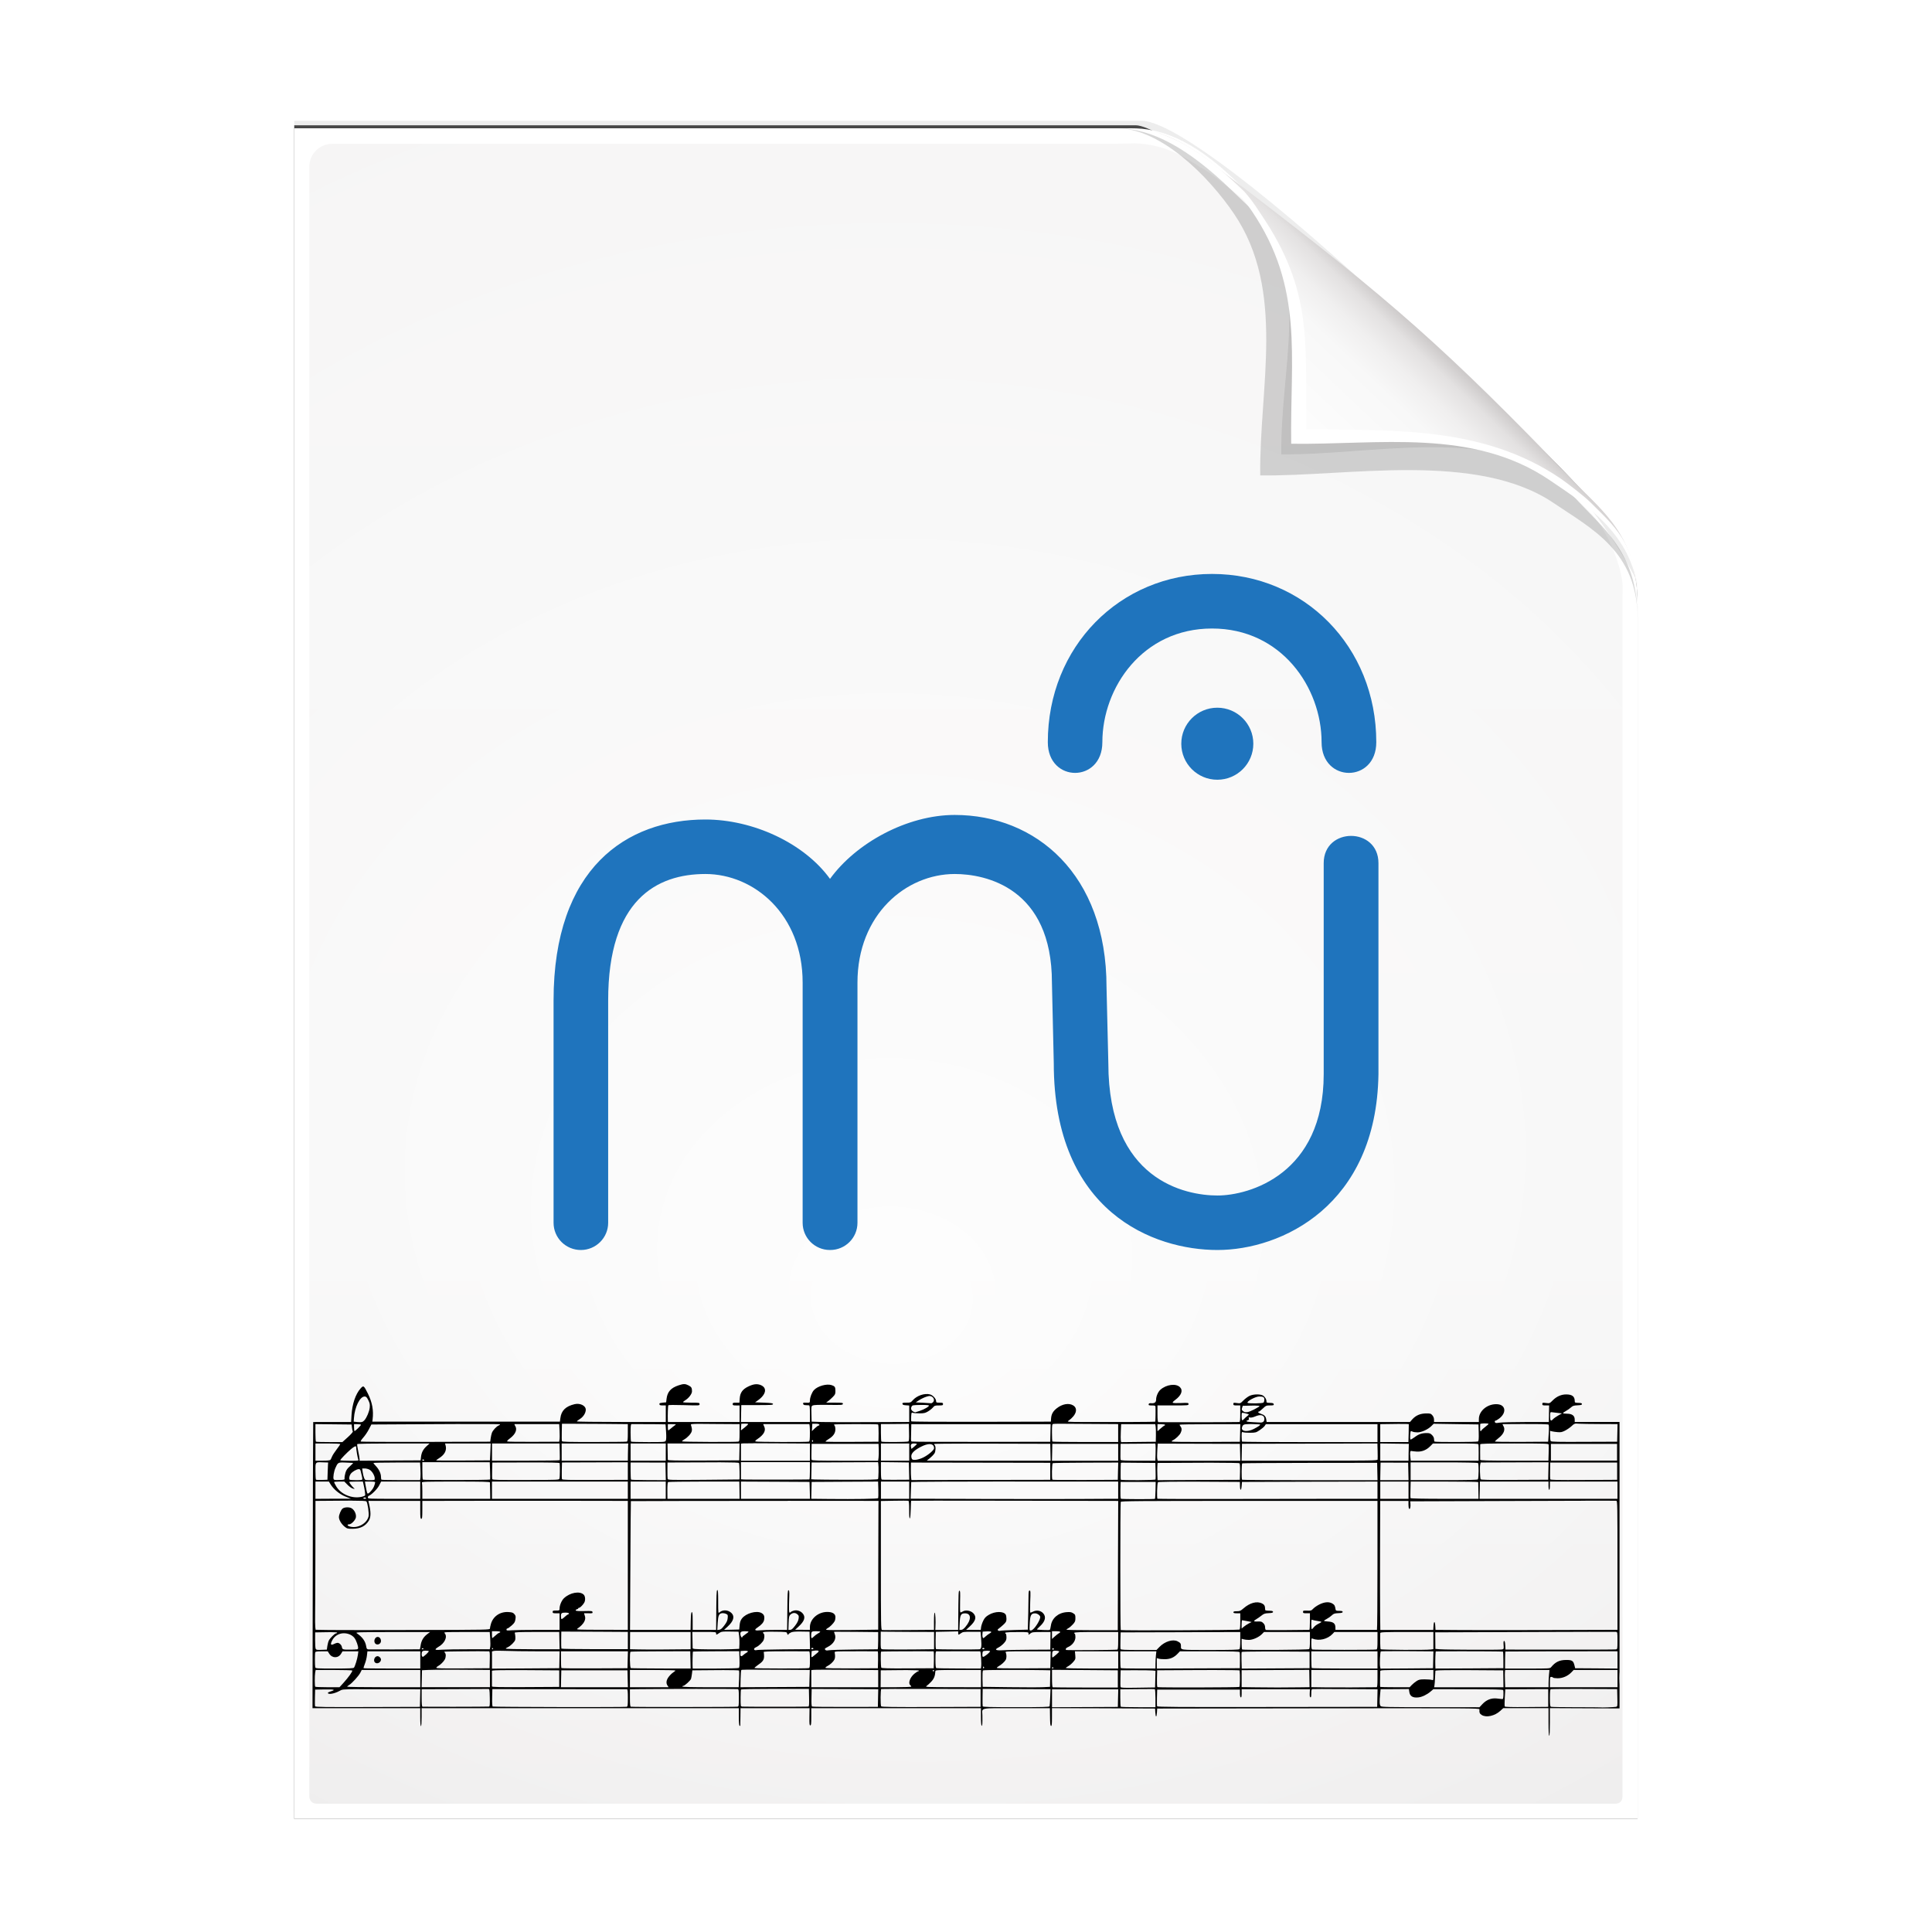 <svg height="256" width="256" xmlns="http://www.w3.org/2000/svg" xmlns:xlink="http://www.w3.org/1999/xlink">
  <defs>
    <filter id="filter3834" color-interpolation-filters="sRGB" height="1.064" width="1.081" x="-.04" y="-.032">
      <feGaussianBlur stdDeviation="1.501"/>
    </filter>
    <filter id="filter3826" color-interpolation-filters="sRGB" height="1.044" width="1.056" x="-.028" y="-.022">
      <feGaussianBlur stdDeviation="1.036"/>
    </filter>
    <linearGradient id="linearGradient4524-4" gradientTransform="matrix(2 0 0 -2 -7.012 257)" gradientUnits="userSpaceOnUse" x1="72" x2="72" y1="0" y2="116.401">
      <stop offset="0" stop-color="#eeecec"/>
      <stop offset=".4" stop-color="#f4f4f4"/>
      <stop offset="1" stop-color="#f6f5f5"/>
    </linearGradient>
    <filter id="filter1164" color-interpolation-filters="sRGB" height="1.096" width="1.09" x="-.045" y="-.048">
      <feGaussianBlur stdDeviation=".65"/>
    </filter>
    <radialGradient id="radialGradient5988-0" cx="64" cy="64.004" fx="63.793" fy="47.275" gradientTransform="matrix(3.368 .169 .138 -2.752 -103.406 294.326)" gradientUnits="userSpaceOnUse" r="47.5">
      <stop offset="0" stop-color="#fff"/>
      <stop offset="1" stop-color="#fff" stop-opacity="0"/>
    </radialGradient>
    <clipPath id="clipPath6093-7">
      <path d="m17 8-0 112h61.5c1.675 0 3.914-.565 7-3.6 8.87-8.725 16.24-13.852 23.499-21.176 2.441-2.463 3.001-4.471 3.001-6.724v-80.5z"/>
    </clipPath>
    <filter id="filter6171-8" color-interpolation-filters="sRGB" height="2.022" width="1.956" x="-.478" y="-.511">
      <feGaussianBlur stdDeviation="10.141"/>
    </filter>
    <linearGradient id="linearGradient3895-3" gradientTransform="matrix(2.024 0 0 -2.024 -.803 246.974)" gradientUnits="userSpaceOnUse" x1="86.738" x2="93.19" y1="93.621" y2="100.459">
      <stop offset="0" stop-color="#fcfcfc"/>
      <stop offset=".523" stop-color="#f8f8f8"/>
      <stop offset=".723" stop-color="#f0efef"/>
      <stop offset=".89" stop-color="#e3e1e1"/>
      <stop offset="1" stop-color="#cecbcb"/>
    </linearGradient>
  </defs>
  <path d="m-128.811-19.056v112h56.188c5.115-.238 32.613-27.078 32.775-30.612.081-25.127.037-56.259.037-81.388z" filter="url(#filter3834)" opacity=".262" transform="matrix(2 0 0 -2 296.61 201.888)"/>
  <path d="m-128.811-19.556v112.2h55.746c3.099 0 24.71-18.512 30.004-24.7 1.603-1.873 3.25-3.038 3.25-7.2v-80.3z" fill-opacity=".701" filter="url(#filter3826)" transform="matrix(2 0 0 -2 296.61 201.888)"/>
  <path d="m38.988 241v-224h111c3.351 0 7.829 1.129 14 7.2 17.74 17.45 32.481 27.704 46.998 42.352 4.881 4.925 6.002 8.942 6.002 13.448v161z" fill="#fff" stroke-width="2"/>
  <path d="m41.988 239c-.68 0-1-.469-1-1v-215.937c0-1.643 1.359-3 3-3h103.375c.106 0 1.621-.047 3-.063 3.555.08 6.264 1.507 8.712 3.187 2.104.582 33.3 27.239 51.542 45.618 2.725 2.745 4.371 7.896 4.371 9.791l0 160.404c0 .645-.326 1-1 1z" fill="url(#linearGradient4524-4)" stroke-width="2"/>
  <path d="m41.988 239c-.68 0-1-.469-1-1v-215.937c0-1.643 1.359-2.999 3-3l105-.063c.106-0 6.548.016 7.927-0 13.082 9.007 37.275 31.907 55.165 49.91 2.954 3.313.915.74 2.908 3.215l0 165.875c0 .645-.326 1-1 1z" fill="url(#radialGradient5988-0)" opacity=".847" stroke-width="2"/>
  <path d="m-39.811 59.947c0 4.465-3.067 5.979-5.55 7.662-5.109 3.465-13.669 1.757-19.45 1.838-.081 5.781 1.723 12.232-1.742 17.34-1.684 2.482-4.848 5.66-7.758 5.66 2.318 0 4.743-1.335 7.584-4.085 9.142-8.849 14.367-11.135 22.673-20.298 1.919-2.117 4.243-3.642 4.243-8.118z" filter="url(#filter1164)" opacity=".4" transform="matrix(2 0 0 -2 296.61 201.888)"/>
  <path clip-path="url(#clipPath6093-7)" d="m114.4 82.503c0 4.465-4.997 12.61-7.48 14.294-5.109 3.465-12.739 1.525-18.52 1.606-.081 5.781 1.966 11.305-1.499 16.413-1.684 2.482-9.791 8.687-12.701 8.687-2.091 1.534 3.488 8.211 6.735 5.32 9.502-8.461 35.132-30.023 43.351-39.263 2.04-2.294-4.905-9.845-9.886-7.057z" filter="url(#filter6171-8)" opacity=".277" transform="matrix(2 0 0 -2 -7.012 257)"/>
  <path d="m216.988 79.994c0-8.931-5.595-12.82-10.559-16.187-10.217-6.93-21.878-6.651-33.441-6.813-.162-11.562.332-19.009-6.598-29.226-3.367-4.964-10.581-10.774-16.402-10.774 4.636 0 8.888 3.363 15.168 8.17 19.079 14.601 26.409 20.969 43.346 38.595 3.959 4.12 8.486 7.284 8.486 16.235z" fill="url(#linearGradient3895-3)"/>
  <path d="m217.026 78.575c-.633-7.798-7.046-11.806-11.7-14.963-10.217-6.93-22.675-4.65-34.237-4.812-.162-11.562 1.705-20.633-5.225-30.85-2.946-4.344-8.199-9.32-13.525-10.5 3.961.725 7.77 3.323 12.537 7.938.678.777 1.149 1.358 2.212 3 6.93 10.217 5.847 16.931 6.009 28.494 11.562.162 23.436-.424 33.653 6.506.931.631 3.188 2.376 4.013 3.2 3.073 3.073 5.803 5.227 6.263 11.988zm-64.688-61.125c-.315-.07-.627-.083-.938-.125.314.034.621.067.938.125z" fill="#fff"/>
  <g transform="matrix(1.194 0 0 1.194 119.348 43.753)">
    <path d="m-7.845 60.89c-2.876-3.978-8.546-6.589-13.83-6.589-8.731 0-16.849 5.363-16.849 20.081v24.675c0 1.672 1.356 3.019 3.029 3.019 1.673 0 3.03-1.356 3.03-3.019v-24.675c-.003-11.185 5.395-14.033 10.791-14.033 5.395 0 10.791 4.485 10.791 12.055v26.653c0 1.672 1.356 3.019 3.029 3.019h.013.013c1.672 0 3.029-1.346 3.029-3.019v-26.653c0-7.57 5.395-12.055 10.791-12.055 3.426 0 10.79 1.521 10.79 12.055l.205 8.952c0 16.541 11.102 20.72 18.167 20.72 7.065 0 17.648-4.88 17.864-19.515v-23.418c0-4.029-6.076-4.029-6.076 0v23.418c0 11.102-8.256 13.467-11.788 13.467-3.533 0-12.112-1.664-12.112-14.672l-.202-8.462c0-12.546-7.872-19.098-16.849-19.098-5.284 0-10.96 3.116-13.837 7.094z" fill="#1f74bd" stroke-width=".397"/>
    <path d="m22.379 45.722c0-6.056 4.46-12.616 12.172-12.616 7.712 0 12.157 6.56 12.157 12.616 0 4.542 6.07 4.542 6.07 0 0-10.598-7.992-18.672-18.227-18.672-10.235 0-18.225 8.074-18.225 18.672.001 4.542 6.053 4.542 6.053 0z" fill="#1f74bd" stroke-width=".397"/>
    <path d="m39.132 45.891c0-2.208-1.789-3.997-3.997-3.997-2.208 0-3.997 1.789-3.997 3.997 0 2.208 1.789 3.997 3.997 3.997 2.208 0 3.997-1.788 3.997-3.997z" fill="#1f74bd" stroke-width=".397"/>
    <path d="m-65.198 121.168-.032 6.478-.046 25.278h5.978 5.978v.994c0 .612.031.994.078.994.047 0.0.075-.382.075-.994v-.994h17.602 17.602v.952c0.0.552.034.971.078.998.042.026.079.022.082-.015.002-.034.014-.482.017-.998l.012-.938h3.829 3.829l-.014.955c-.012.793.006.955.096.955.091 0 .11-.17.11-.955v-.955h9.416 9.412v.952c0.0.552.034.971.078.998.078.049.097-.244.082-1.179-.015-.859-.444-.771 3.79-.771h3.704l.008.632c.015 1.148.027 1.306.124 1.339.073.025.096-.206.096-.973v-1.002l5.722.015 5.722.028.025.433c.012.242.051.444.089.444.038-0.0.08-.202.092-.444l.025-.433 17.886-.025c17.005-.015 17.89-.015 17.879.114-.03.354.024.488.259.632.506.309 1.448.097 2.053-.462l.33-.302h2.511 2.511v1.531c0 .969.029 1.531.078 1.531.048-0.0.075-.561.075-1.531v-1.534l5.494.025 2.234.006v-2.65l-.012-.238c-.014-.263-.015-.692 0-.955l.012-.181v-27.763h-.881-4.092v-.27c0-.428-.288-.646-.852-.646-.246 0-.447-.03-.447-.064 0-.034.145-.144.323-.241.179-.098.431-.273.558-.391.195-.182.302-.218.725-.238.381-.017.497-.05.497-.139-.001-.079-.083-.118-.266-.124-.525-.017-.536-.022-.536-.217 0-.506-.292-.728-.952-.728-.542 0-1.054.223-1.485.654-.344.344-.344.349-.749.298-.379-.048-.412-.041-.412.11-0.0.143.047.16.38.16h.376l-.015.916-.015.92-2.564.004c-1.41.002-2.712.035-2.898.071-.187.036-.385.046-.44.025-.128-.049-.134-.249-.006-.252.053-.001.233-.107.401-.234.818-.619.729-1.495-.16-1.581-1.073-.103-2.099.699-2.099 1.641v.33h-2.486-2.49v-.263c-0-.168-.063-.342-.181-.479-.17-.198-.228-.216-.71-.21-.637.008-1.125.216-1.517.65l-.266.302h-7.949-7.952l-.046-.295c-.054-.34-.206-.493-.607-.622-.259-.083-.396-.234-.213-.234.04 0.0.24-.155.44-.345.344-.325.387-.345.799-.345.372 0.0.433-.017.416-.131-.015-.099-.099-.138-.32-.146-.477-.017-.49-.019-.49-.188-0-.257-.242-.593-.487-.678-.379-.132-1.011-.096-1.389.082-.19.089-.496.319-.682.508-.335.34-.345.34-.728.288-.359-.05-.387-.042-.387.106-0.0.141.043.16.38.16h.384v.92c0.0.682-.025.917-.096.92-.72.025-8.923.037-8.993.013-.07-.024-.096-.285-.096-.945v-.909h1.723c1.662 0 1.723-.002 1.723-.149 0-.143-.045-.15-.824-.117-.453.019-.862.008-.913-.025-.062-.039.026-.145.266-.323.682-.506.882-1.05.522-1.41-.445-.446-1.526-.302-2.181.291-.248.225-.463.718-.465 1.062-.002.331-.164.457-.551.426-.186-.015-.256.012-.277.114-.024.113.033.135.362.135.316 0 .388.022.394.131.022.398.002 1.642-.025 1.669-.031.031-4.441.051-8.02.036-1.718-.008-1.789-.015-1.612-.139.866-.61 1.094-1.354.519-1.705-.475-.289-1.206-.162-1.815.32-.427.337-.602.653-.636 1.158l-.021.327-7.721.017c-4.539.012-7.739-.01-7.764-.05-.024-.038-.033-.278-.017-.536.025-.445.035-.469.192-.412.091.033.423.06.739.06.487 0.0.629-.033.931-.21.195-.115.444-.313.551-.44.177-.21.234-.228.657-.227.413 0 .465-.019.465-.156-0-.133-.052-.153-.384-.153-.341 0-.384-.017-.384-.163 0-.274-.351-.664-.682-.753-.594-.16-1.452.132-1.904.646-.225.257-.267.27-.707.27-.404 0-.466.019-.444.135.019.101.117.139.391.156l.362.025v.913.913l-4.344.017c-2.389.012-4.827.006-5.416-.013l-1.069-.039-.021-.856c-.022-.806-.015-.86.139-.941.11-.059.668-.08 1.744-.064 1.456.022 1.581.012 1.605-.11.024-.122-.06-.135-.916-.139l-.945-.004.231-.167c.126-.092.357-.302.515-.462.25-.253.289-.335.288-.65-.001-.448-.059-.536-.412-.657-.545-.187-1.558.096-1.975.551-.228.249-.444.808-.444 1.147 0.0.261-.012.267-.483.245-.248-.012-.293.012-.27.128.019.102.101.144.295.149.146.006.31.013.362.017.071.01.096.253.096.931v.92h-3.829-3.829l.021-.938.021-.938h1.758c1.514 0 1.762-.015 1.762-.114 0-.094-.178-.125-.994-.156l-.994-.036.266-.188c.967-.668 1.115-1.438.334-1.737-.408-.156-.802-.103-1.382.181-.606.297-.874.668-.923 1.286l-.036.494h-.376c-.321 0-.373.019-.373.153 0.0.133.052.156.384.156h.384v.916.92h-3.981-3.978l-.008-.174c-.02-.601.015-1.613.053-1.676.03-.048.663-.054 1.758-.021 1.712.052 1.715.052 1.715-.11 0-.156-.036-.163-.92-.163-.505-0-.916-.024-.916-.057-0-.033.1-.121.22-.192.405-.239.774-.722.774-1.009 0-.386-.062-.495-.387-.661-.365-.186-.545-.187-1.09-.008-.864.285-1.25.715-1.346 1.502l-.046.387-.384.036c-.21.022-.373.064-.362.096.012.032.017.093.017.135 0 .042.155.079.345.078h.345v.916.92h-4.937c-2.715 0-4.933-.029-4.933-.06 0-.032.157-.156.348-.277.377-.238.643-.667.643-1.026 0-.445-.626-.757-1.236-.614-.99.232-1.482.713-1.584 1.552l-.05.387h-10.407-10.41l.028-.231c.125-1.018-.035-1.912-.529-2.898-.45-.899-.482-.917-.813-.543-.546.615-.922 1.719-.994 2.927l-.046.785h-1.982-1.978l.028.004zm68.385-2.891c.087-.006.152.017.249.064.262.125.335.442.146.632-.069.068-.163.118-.213.11-.049-.008-.453-.033-.895-.057l-.803-.039.38-.249c.21-.137.56-.304.774-.373.169-.054.276-.086.362-.089zm-62.677.057c.164 0.0.236.071.401.398.169.334.196.468.163.828-.038.42-.327 1.113-.582 1.403-.189.215-.32.249-.778.206l-.419-.043.025-.38c.082-1.237.663-2.412 1.19-2.412zm99.274 0c.451.001.572.074.572.337 0.0.134-.038.283-.089.334-.107.107-1.711.13-1.776.025-.102-.165.885-.697 1.293-.696zm-37.598.938c.492-.01.917.017.941.057.063.101-.487.426-1.026.607-.255.086-.475.155-.487.153-.374-.084-.55-.345-.416-.614.09-.18.123-.187.987-.202zm37.087.067h.004c.337.002.547.024.547.057-0.0.041-.28.216-.622.387-.685.343-.959.38-1.218.17-.147-.119-.16-.175-.096-.366l.075-.22.931-.021c.14-.002.267-.008.38-.008zm32.939.732c.017.001.038.002.06.008.105.012.397.049.65.078l.462.053-.423.238c-.232.132-.485.312-.565.401-.259.289-.337.189-.323-.412.006-.316.015-.372.139-.366zm-34.278.067c.09.001.284.05.653.156.071.019.035.086-.114.199-.121.093-.29.247-.376.345-.086.097-.18.154-.21.124-.063-.063-.075-.748-.014-.81.01-.01.03-.013.06-.013zm1.971.266h.004.004c.126.002.228.036.313.1.185.141.174.555-.017.657-.081.044-.193.073-.249.064-.055-.01-.438-.029-.849-.043-.71-.024-.928-.105-.586-.213.113-.036.141-.09.107-.199-.04-.127-.019-.142.135-.103.107.027.331-.017.547-.11.236-.102.432-.155.593-.153zm24.866.913c.23-.002.462.015.462.06-0.0.033-.173.191-.384.348-.21.157-.384.317-.384.359-.001.075-.145.111-.156.039-.006-.022-.008-.176-.008-.345 0-.168.002-.341.008-.384.006-.045.232-.074.462-.078zm10.208.021c.074-.001.167.01.288.017.27.017 1.344.032 2.387.036l1.897.008-.021.977-.021.977-3.644.013c-2.857.017-3.664-.002-3.726-.078-.043-.053-.075-.33-.075-.618v-.526l.202.053c.11.03.392.072.629.092.358.03.498.002.831-.167.22-.111.546-.336.725-.501.239-.22.307-.281.529-.284zm-92.309.008c.199-.008.379.012.398.043.019.031-.152.203-.384.384l-.423.33.025-.373.021-.369zm-20.263.013h.959c.526 0 2.171.006 3.655.017l2.696.025v.945c0 .774-.019.958-.114.994-.064.024-1.7.041-3.637.043-2.844.002-3.531-.012-3.562-.092-.022-.056-.031-.513-.017-1.016zm27.782 0h.38c.233-0.0.385.037.405.096.017.052-.012.096-.071.096-.058 0-.254.14-.433.313l-.323.313.021-.408zm27.348 0c.103-.001.209-.001.32 0 .442.006 2.036.013 3.541.021l2.735.017v.994.994h-3.619c-1.992 0-3.648-.022-3.676-.05-.028-.028-.05-.473-.05-.987 0-.827.012-.938.131-.966.055-.012.309-.024.618-.025zm41.612 0 2.486.039 2.486.036.025.913c.017.678-.006.93-.078.977-.117.074-4.757.087-4.83.013-.028-.028-.053-.155-.053-.277 0-.144-.075-.303-.22-.448-.186-.186-.287-.22-.593-.22-.538.001-.885.116-1.335.455-.22.165-.43.283-.469.259-.067-.041-.026-.851.046-.923.017-.019.107.006.192.05.085.046.329.082.543.082.46 0 1.162-.322 1.552-.71zm-81.313.012c.38.001.887.008 1.559.013l2.721.017v.948c0 .839-.017.957-.135.991-.223.064-6.208.04-6.247-.025-.019-.033.093-.132.256-.224.356-.2.751-.632.817-.895.047-.182.026-.343-.082-.685-.036-.113-.03-.143 1.112-.142zm23.068 0 .021.945c.017.705-.001.959-.075 1.005-.117.074-2.921.092-2.994.017-.028-.028-.053-.479-.053-.998v-.945h.405c.221-.001.917-.008 1.549-.013zm54.501.004v.004c.567-.002.974.004.98.021.008.022.001.479-.014 1.016l-.028.973h-1.563-1.563v-.991-.994l1.577-.021c.217-.006.422-.004.611-.008zm-104.292.012v.004c2.554-.006 4.375.006 4.404.028.038.03-.017.085-.117.124-.246.096-.652.528-.764.813-.049.126-.111.404-.139.614l-.05.38-7.167.021c-4.052.012-7.187-.006-7.21-.043-.022-.037.109-.238.295-.444.186-.206.462-.615.614-.909l.277-.536 7.096-.039c.975-.006 1.908-.012 2.76-.013zm118.236 0v.004c1.534-.008 2.5.017 2.547.064.048.048.057.409.017.987l-.06.909-2.973.021c-1.746.012-2.96-.01-2.944-.05.015-.038.209-.214.433-.391.578-.455.761-.946.501-1.343-.068-.104-.093-.188-.057-.188.036 0 1.176-.008 2.536-.013zm-30.669.008c.09-.001.195-.001.309 0 .476.006.878.029.899.05.056.055-.204.236-.71.494-.725.369-1.435.27-1.3-.181.088-.297.172-.358.803-.362zm-103.632.004 2.007.021 2.01.021.039.345c.022.189.067.38.096.426.03.048-.205.319-.551.632l-.607.547h-1.446c-.796 0-1.467-.017-1.495-.046-.028-.028-.053-.482-.053-1.002zm22.113 0c.045-.001 1.175 0 2.511 0h2.429l.043.746c.022.412.017.854-.008.98l-.039.227-2.834.013c-1.559.008-2.874-.01-2.923-.039-.056-.035.05-.162.295-.345.633-.472.847-1.007.565-1.41-.067-.096-.085-.173-.039-.174zm12.957 0c.099-.006.385-.002.757 0 1.115.002 3.013.013 3.023.025.01.01.036.385.064.835.034.544.024.872-.032.977-.082.152-.144.156-1.943.156-1.023 0-1.883-.022-1.911-.05-.028-.028-.053-.475-.053-.994-0-.703.025-.946.096-.948zm14.637 0c.022-.001 1.161 0 2.529 0 1.368 0 2.519-.001 2.561 0 .047.001.078.368.078.948 0.0.756-.022.961-.11.994-.171.066-5.816.048-5.924-.017-.066-.041-.006-.121.195-.256.747-.499.995-.968.753-1.435-.066-.128-.104-.233-.082-.234zm10.279 0h.004c1.203-.002 2.413.01 2.454.036.036.022.062.463.057.98l-.014.938-2.916.017c-1.603.01-2.936-.002-2.962-.028-.026-.026.13-.157.348-.288.501-.3.746-.651.746-1.073-0-.175-.039-.362-.089-.412-.05-.05-.074-.107-.053-.128.026-.025 1.223-.04 2.426-.043zm-55.701.008h.384c.21 0 .384.027.384.064s-.145.21-.323.384c-.179.173-.352.316-.384.316-.032-0-.06-.173-.06-.384zm34.825 0h.479c.474.006.475.008.288.135-.104.071-.297.225-.43.341-.133.116-.265.21-.291.21-.026-0-.046-.155-.046-.345zm27.018 0h7.732 7.732l-.021.973-.021.977-7.657.013c-4.212.008-7.694-.01-7.736-.039-.042-.028-.07-.154-.064-.281.006-.126.014-.548.021-.938zm23.285 0h1.893 1.893l.046.263c.024.147.036.587.028.977l-.014.71-1.925.021-1.921.021-.036-.185c-.019-.102-.019-.552 0-.998zm4.035 0h.423c.232 0 .419.033.419.075-0.0.042-.029.078-.064.078-.036 0-.224.141-.419.313l-.359.313v-.391zm5.818 0h.004 3.371l-.021.973-.025.977-3.761.021c-2.07.01-3.781-.01-3.804-.046-.022-.036.041-.104.139-.149.28-.128.716-.539.845-.799.148-.296.145-.523 0-.714-.062-.082-.112-.174-.114-.206-0-.032 1.514-.057 3.367-.057zm6.205 0h6.198 6.194v.994.994h-7.483c-4.118 0-7.512-.022-7.54-.05-.028-.028-.053-.292-.053-.582-0-.515.006-.523.174-.462.094.035.45.059.788.057.579-.006.639-.022 1.044-.291.237-.157.486-.369.554-.472zm-50.335 1.762c.019-.01.049.012.082.064.024.039.012.094-.032.121-.043.026-.078-.006-.078-.071.001-.067.01-.105.028-.114zm-6.489.352c.694-.001 1.62.004 2.614.012l3.616.021v.952.959h-3.825-3.829v-.952-.945l.21-.028c.058-.008.521-.012 1.215-.013zm-48.644.025h1.378c.762 0 1.375.03 1.375.067 0.0.038-.179.305-.401.593-.222.288-.453.645-.511.792-.058.147-.137.31-.178.362-.05.066-.321.096-.867.096h-.796v-.955zm8.67 0h3.996l-.316.284c-.395.358-.582.715-.636 1.208l-.043.384-3.388.017-3.385.021v-.178c0-.097-.068-.498-.153-.888-.085-.39-.134-.738-.11-.778.027-.043 1.625-.071 4.035-.071zm5.708 0h2.536 2.536l-.039.938-.043.938-2.987.017c-1.643.012-2.987.001-2.987-.017 0-.022.144-.129.323-.241.652-.41.89-.907.71-1.474zm5.217 0h3.743 3.747l.025.899c.012.495.012.924 0 .955-.012.032-1.712.057-3.772.057h-3.743v-.955zm7.729 0h3.697 3.694l-.017.21c-.008.116-.015.545-.021.955l-.008.746h-3.672-3.672v-.955zm7.65 0h1.953 1.95v.955.955h-1.95-1.953v-.955zm4.095 0h4.003 3.999l-.021.938-.021.938-3.96.017c-3.14.017-3.961-.002-3.967-.078-.006-.053-.014-.482-.017-.955zm23.686 0h1.57 1.57v.955.955h-1.57-1.57v-.955zm3.683 0h.004c.164 0 .296.025.295.057 0.0.032-.135.166-.298.302l-.298.249-.043-.185c-.077-.309.012-.423.341-.423zm51.415 0 .021.831c.012.458.012.887 0 .955-.024.113-.672.124-7.558.124h-7.537l.021-.938.021-.938 7.515-.013zm.316 0 1.588.021 1.584.021-.008.17c-.006.095-.014.517-.021.938l-.008.767h-1.566-1.57v-.959zm5.846 0h2.504c1.983 0 2.509.017 2.539.096.022.055.036.488.032.959l-.008.856h-3.765-3.765l-.046-.402c-.058-.499-.02-.715.117-.675.057.017.313.045.568.064.58.043 1.1-.16 1.527-.597zm9.032 0h.004c3.421 0 3.781.012 3.804.124.014.068.014.497 0 .955l-.025.831h-3.786c-2.973 0-3.782-.022-3.786-.096-.01-.156-.01-1.615 0-1.719.008-.075.823-.096 3.79-.096zm-39.843.008.025.167c.015.092.015.52.004.952l-.025.785h-1.911c-1.459 0-1.92-.024-1.946-.096-.019-.053-.024-.472-.014-.934l.014-.842 1.929-.013zm-20.607.004v.004c.771-.001 1.614.004 2.5.004l6.45.017.021.938.021.938h-6.873l-6.873-.008.192-.153c.328-.262.55-.483.664-.657.132-.201.156-.771.036-.891-.047-.047-.085-.112-.085-.146 0-.025 1.634-.044 3.946-.046zm20.873.004 4.56.013 4.56.013.025.938.021.938h-4.585-4.585l-.046-.231c-.025-.126-.023-.552.004-.948zm-38.405.025h3.712 3.712l.025.614c.012.337.001.759-.025.938l-.046.323h-3.672c-3.042 0-3.675-.017-3.708-.103-.022-.058-.032-.48-.017-.938zm26.709 0h3.655 3.655v.938.938h-3.672-3.676l.021-.938zm55.332.004h7.341v1.854h-7.341zm-68.946.025c.31.001.49.155.49.458-0.0.196-.558.688-1.126.991-.511.273-1.155.39-1.303.238-.053-.054-.096-.214-.096-.355-0-.329.365-.678 1.101-1.051.373-.189.693-.281.934-.281zm-63.704.242c.039.001.057.024.057.071 0 .242.178 1.286.238 1.399.068.127.01.135-.959.135-.57 0-1.041-.025-1.041-.057 0-.084.745-.852 1.186-1.225.252-.213.432-.324.519-.323zm7.48 1.453c.039-0.0.091.036.117.078.026.042-.01.075-.075.075-.066 0-.117-.033-.117-.075s.035-.078.075-.078zm35.283.305h3.829 3.825v.959c-0.0.526-.025.958-.057.963-.149.022-6.916.027-7.235.008l-.362-.025v-.952zm15.535 0 1.552.017 1.549.021.021.955.021.959-1.474.008c-.811.006-1.521-.001-1.573-.021-.069-.026-.096-.296-.096-.987zm-.32.004.028.17c.051.292.029 1.619-.028 1.708-.039.06-1.022.082-3.332.078-1.801-.006-3.454-.017-3.676-.032l-.405-.025.021-.934.021-.931 3.687-.017zm-50.573.004 3.743.004h3.74l.032.931c.017.512.022.957.008.987-.035.07-7.399.083-7.469.013-.029-.029-.053-.477-.053-.994zm-11.408.004c.112 0 .252.008.426.013l.533.017-.021.231c-.012.126-.028.556-.039.955l-.021.728-.614.021c-.336.012-.635-.002-.664-.032-.03-.03-.053-.462-.053-.959 0-.85-.032-.973.455-.973zm34.214.004v.973.977l-3.633.013c-2.96.012-3.644-.006-3.676-.089-.022-.056-.033-.492-.021-.973l.021-.877 3.655-.012zm102.179 0-.021.97-.021.97-3.733.017c-2.947.017-3.739.001-3.765-.075-.068-.2-.106-1.334-.053-1.591l.057-.266 3.768-.013zm-91.943.004c1.54.006 2.068.028 2.103.082.052.082.092 1.802.043 1.822-.01.006-1.799.022-3.974.039-3.714.028-3.958.022-3.989-.103-.017-.073-.029-.514-.025-.977l.008-.842 3.939-.013c.757-.006 1.383-.008 1.897-.008zm80.322.008c2.249-.001 3.733.03 3.79.075.1.079.088 1.647-.014 1.811-.038.059-1.138.085-3.758.085h-3.708v-.983-.984zm-122.261.008c.107 0 .234.001.391.012.405.017.772.038.813.039.041.002-.103.159-.323.352-.317.278-.426.431-.519.749-.064.221-.108.487-.096.59.019.181.008.184-.572.206-.489.019-.604.002-.643-.1-.076-.199.03-.85.202-1.24.223-.503.282-.606.746-.607zm20.394 0c2.705-.008 3.737.017 3.743.078.039.364.026 1.572-.017 1.701-.055.161-.067.162-3.74.17-2.941.008-3.688-.01-3.719-.089-.022-.054-.031-.492-.017-.973l.021-.877zm-14.338.008h2.593l.036.693c.02.38.02.817.004.973l-.036.284-2.124.004c-1.167.001-2.142-.022-2.17-.05-.028-.028-.052-.176-.053-.327-.002-.365-.219-.82-.561-1.183-.154-.163-.281-.319-.281-.345-0-.026 1.167-.048 2.593-.05zm25.952 0h1.932l1.936.004.021.977.021.977-1.907-.004c-1.049-.002-1.928-.031-1.953-.057-.025-.025-.05-.46-.05-.97zm31.113.004 7.729.013 7.732.013v.945.945l-7.704.012-7.704.013-.036-.281c-.02-.154-.034-.591-.028-.97zm23.004 0-.025.959-.021.955-3.601.021c-1.982.012-3.626-.006-3.655-.032-.091-.091-.058-1.775.036-1.833.047-.029 1.702-.055 3.676-.06zm47.941 0h3.712 3.715v.959.955l-3.694.021c-2.92.017-3.706-.001-3.733-.078-.019-.053-.024-.493-.015-.977zm-18.828.004 1.531.004h1.531l.021.973.021.973h-1.573-1.57l.017-.973zm-28.641.008h.004c.035-.001.07-.002.11 0 .158.006 1.019.013 1.911.017l1.623.012.025.881c.012.485.012.914-.004.955-.03.088-3.814.109-3.864.021-.026-.045-.012-1.699.014-1.858.006-.017.077-.026.181-.028zm10.137.004v.004c1.625.002 2.796.024 2.834.05.066.046.086.326.075.955l-.021.891-4.564.017-4.567.021-.025-.593c-.015-.327-.012-.76 0-.959l.025-.359 4.493-.021c.618-.002 1.209-.008 1.751-.008zm18.124.012.021.963.021.966h-7.491c-4.119 0-7.512-.022-7.54-.05-.077-.077-.06-1.773.017-1.822.038-.024 3.421-.045 7.519-.05zm-112.635.627h.295c.162 0 .405.067.54.149.272.166.558.655.558.955-0.0.19-.012.195-.54.195-.537 0-.541-.001-.643-.249-.056-.137-.127-.429-.156-.65zm-.369.075c.106-0.0.167.069.199.213.026.116.076.329.114.476.038.147.071.328.071.401 0 .118-.082.135-.675.135-.372-0-.7-.025-.728-.053-.102-.102-.046-.428.11-.646.174-.244.663-.526.909-.526zm72.785 1.371v.008h11.479v.959.955h-.977c-.537.001-1.94.008-3.118.017-1.179.01-5.918.012-10.538 0l-8.4-.028.028-.895c.017-.494.036-.927.039-.959.002-.031 5.172-.057 11.486-.057zm-77.605.008h.746.746l.192.313c.343.559 1.005 1.1 1.662 1.357l.593.234h-1.968l-1.971.012v-.959zm2.635 0h.572l.369.373c.212.212.468.387.597.412.22.042.225.042.075-.082-.16-.131-.497-.577-.497-.657-0-.025.34-.046.757-.046h.757l.05.21c.145.608.24 1.256.195 1.328-.028.045-.188.111-.352.149-1.085.252-2.342-.264-2.866-1.179-.124-.216-.223-.419-.224-.451-.001-.032.255-.057.568-.057zm2.856 0h.579c.421 0 .572.026.558.096-.076.373-.173.591-.369.842-.124.159-.289.325-.366.366-.122.066-.149.025-.22-.309-.045-.209-.104-.52-.131-.689zm1.797 0h2.174 2.17v.959.955h-2.909c-2.802 0-2.909-.004-2.909-.146 0-.08.047-.161.1-.181.314-.12.961-.769 1.158-1.158zm8.279 0c2.983 0 3.796.022 3.8.096.006.053.014.482.021.955l.012.863h-3.768-3.768v-.838c0-.46-.022-.889-.046-.955-.042-.109.32-.121 3.751-.121zm4.024 0h7.54 7.537v.959.955h-7.537-7.54v-.955zm15.382 0h1.953 1.95v.959.955h-1.95-1.953v-.955zm8.155 0h.004 3.91l.017.959.014.955h-4.006-4.003l-.008-.899c-.002-.57.025-.923.078-.959.046-.031 1.842-.056 3.992-.057zm4.092 0 3.807.017 3.807.021.025.938.025.938h-3.832-3.832v-.958zm15.223 0 .025.888c.012.489.002.919-.017.955-.048.077-2.562.118-5.416.089l-2.01-.021.021-.938.021-.934 3.69-.021zm.313 0h1.57 1.57v.959.955h-1.57-1.57v-.955zm55.105 0v.955.959h-4.152c-2.284 0-7.762.008-12.175.017-4.413.012-8.051-.002-8.087-.025-.088-.055-.04-1.743.053-1.836.046-.046 1.759-.069 4.582-.057l4.511.025.008.423c.006.578.137.603.185.036l.039-.458 7.519-.025zm.309 0h1.566 1.57v.959.955h-1.57-1.566v-.955zm3.374 0h3.747c2.06 0 3.748.025 3.751.057.002.032.01.464.017.959l.014.899h-3.761c-2.39-0-3.773-.031-3.79-.078-.015-.041-.012-.47 0-.955zm7.682 0h3.807 3.807v.458c0.0.255.036.462.078.462.043 0.0.078-.203.078-.458v-.462h3.747 3.751v.959.955h-7.65-7.654l.021-.955zm-39.872.039h1.946 1.946l-.017.92c-.012.505-.039.934-.06.955-.054.054-3.698.048-3.786-.008-.041-.025-.062-.441-.05-.955zm-83.884 1.723c.058-0.0.13.033.156.075.027.044-.042.078-.156.078-.114-0-.18-.035-.153-.078.026-.042.094-.075.153-.075zm64.041.348.008.008h.004c2.084-.001 4.955.001 8.105.008l11.461.021-.025 7.174-.021 7.174h-2.848c-1.568.001-2.852-.025-2.852-.057-0-.031.098-.106.217-.167.119-.062.343-.251.497-.423.245-.271.281-.362.281-.696 0-.35-.022-.397-.249-.54-.201-.127-.337-.148-.717-.121-.942.067-1.649.674-1.758 1.513-.03.227-.084.435-.124.462-.068.044-1.363-.006-1.421-.053-.015-.013.135-.168.33-.348.593-.547.718-1.051.362-1.449-.265-.297-.727-.379-1.094-.195-.137.068-.281.124-.323.124-.049-0-.056-.429-.021-1.225.048-1.08.037-1.225-.067-1.225-.1 0-.121.132-.124.824-.002.453-.012 1.199-.025 1.662-.012.463-.029 1.071-.036 1.35l-.012.504-1.474.039c-.81.022-1.524.059-1.588.085-.063.026-.168.015-.231-.028-.096-.067-.079-.11.114-.252.126-.093.36-.291.519-.444.242-.234.288-.331.288-.6 0-.176-.034-.379-.075-.455-.219-.409-1.193-.404-1.89.015-.329.196-.458.338-.611.65-.107.218-.215.536-.238.707l-.039.313-.813-.006-.813-.006.394-.359c.676-.617.8-1.071.408-1.481-.287-.301-.871-.395-1.186-.188-.107.07-.221.11-.256.089-.035-.022-.047-.577-.028-1.236.027-.974.012-1.189-.071-1.161-.102.034-.105.063-.135 3.562l-.008.785h-1.264-1.272l.014-.327c.04-.669-.008-1.588-.082-1.588-.047 0-.078.37-.078.955v.952l-2.817.021c-1.55.013-2.878.015-2.948-.004-.118-.022-.128-.561-.128-7.171v-7.146l1.474-.028c.81-.012 1.517-.015 1.57 0 .07.019.096.294.096 1.03-0.0.697.022.979.078.923.045-.045.087-.487.096-1.005.01-.508.032-.934.053-.948.012-.008 1.311-.012 3.392-.013zm-65.465.004v.004.004c1.069.002 1.551.025 1.605.071.134.113.317 1.349.245 1.666-.188.832-1.29 1.406-2.135 1.112-.248-.087-.259-.224-.017-.224.245 0 .699-.472.746-.774.056-.358-.151-.804-.465-1.002-.26-.163-.807-.143-1.023.036-.17.14-.393.673-.394.938-.001.31.274.774.632 1.062.272.219.339.236.881.234.848-.002 1.423-.288 1.804-.902.244-.393.242-.977 0-1.982l-.05-.213h2.88 2.877v.998c0 .833.017.994.114.994.096-0.0.117-.161.117-.994v-.998l3.502-.004c1.926-.002 3.74-.004 4.035-.008.295-.006 3.851-.006 7.903 0l7.366.012v7.157 7.153l-2.888-.004c-2.7-.006-2.875-.013-2.706-.128.714-.497.997-1.008.81-1.456-.057-.137-.079-.252-.05-.256.03-.006.252-0.0.497.006.395.013.444-.006.419-.128-.026-.127-.106-.138-.916-.117-.598.015-.909-.006-.945-.064-.031-.05.017-.1.11-.124.088-.024.16-.073.16-.11-0-.037.044-.067.1-.067.116 0 .456-.344.582-.59.137-.266.102-.693-.067-.863-.436-.436-1.533-.239-2.199.398-.258.247-.483.778-.483 1.144 0 .208-.015.217-.384.217-.332 0-.384.019-.384.153 0 .133.052.153.384.153h.384v.92.92h-2.362c-1.299 0-2.622.019-2.944.046-.513.043-.586.032-.586-.078-0-.069.044-.124.1-.124.055 0.0.27-.146.472-.327.312-.278.375-.385.423-.696.048-.318.03-.398-.117-.568-.143-.166-.246-.204-.661-.231-.912-.058-1.688.461-1.936 1.296-.066.221-.117.464-.117.54 0 .133-.345.137-8.133.156-4.472.013-8.824.013-9.671 0l-1.541-.025-.036-.284c-.019-.157-.029-.868-.017-1.584.012-.716.024-3.808.028-6.869l.008-5.566 2.774-.021c.493-.006.915-.008 1.272-.008zm136.89.008c2.084-.002 3.399-.001 3.435.008.119.022.124.543.124 7.174v7.153h-1.204c-.663 0-3.909.01-7.214.021-3.304.01-7.307.01-8.893 0l-2.884-.021-.025-.44c-.03-.569-.166-.562-.195.008l-.025.44h-2.941-2.937l-.021-1.74c-.012-.958-.017-4.179-.008-7.157l.017-5.416h1.57 1.566v.416c0.0.431.109.621.195.348.027-.086.038-.284.025-.44l-.025-.284 11.369-.039c3.127-.012 5.982-.022 8.066-.025zm-88.512.013h.004c2.634-.001 5.092.002 6.961.004l3.101.004-.008.479c-.006.263-.015 3.479-.021 7.146l-.008 6.667-2.852.039c-1.568.019-2.88.013-2.916-.021-.036-.033.032-.114.153-.178.248-.13.656-.538.785-.788.047-.092.086-.293.085-.444 0-.373-.328-.577-.92-.575-1.018.006-1.914.789-1.914 1.68v.309l-.82-.006h-.824l.391-.362c.652-.6.796-1.048.458-1.449-.239-.284-.647-.413-.998-.316-.145.04-.284.105-.309.146-.026.04-.088.075-.139.075-.092 0-.1-.295-.05-1.836.017-.518-.006-.65-.089-.65-.089-0-.108.37-.124 2.199l-.025 2.202h-1.286c-.709 0-1.495.019-1.747.046-.567.059-.655-.037-.27-.298.475-.322.697-.578.749-.86.074-.396-.01-.608-.298-.764-.553-.298-1.721.034-2.163.614-.154.202-.222.394-.256.746l-.043.476-.845.021-.842.017.398-.362c.66-.605.812-1.124.437-1.499-.37-.37-.978-.405-1.339-.078-.138.125-.146.092-.146-1.19 0-1.022-.022-1.314-.096-1.289-.093.031-.103.435-.124 3.598l-.008.824h-1.303-1.3v-1.002c-0-.767-.022-.994-.096-.97-.068.022-.102.306-.117.998l-.017.973h-3.36-3.363l.039-7.135c.02-3.924.046-7.146.057-7.157.012-.012 9.512-.026 17.418-.028zm51.212.008h14.225v7.157c-0 3.936-.025 7.159-.057 7.16-.117.006-2.689.006-3.633 0l-.977-.004v-.234c0-.482-.225-.662-.877-.696-.195-.01-.37-.04-.387-.067-.017-.027.118-.123.295-.213.177-.09.429-.269.561-.394.207-.196.31-.229.728-.249.371-.015.483-.051.483-.139 0-.087-.092-.114-.38-.114-.323 0-.385-.024-.405-.153-.062-.411-.116-.514-.345-.654-.361-.22-.841-.196-1.406.071-.259.123-.581.337-.714.476-.225.235-.268.251-.693.234-.412-.015-.458-.002-.458.139-0.0.135.05.153.384.153h.384v.92c0.0.505-.029.919-.06.92-1.534.031-4.75.041-4.82.015-.053-.019-.096-.15-.096-.295-0-.177-.062-.328-.188-.455-.194-.194-.264-.211-.749-.188-.353.015-.367-.071-.039-.259.137-.079.392-.255.565-.394.27-.217.382-.257.803-.277.374-.015.49-.051.49-.139 0-.081-.089-.117-.305-.124-.569-.019-.574-.019-.575-.199-.002-.339-.091-.497-.352-.622-.573-.273-1.328-.07-2.046.551-.324.281-.409.32-.742.32-.285 0-.38.027-.38.114-0.0.087.091.113.38.114h.384v.877c0 .603-.025.891-.089.931-.115.071-13.106.124-13.177.053-.062-.062-.062-14.061 0-14.221.037-.098 1.826-.114 14.271-.114zm-75.854 12.399c.321-0.0.476.124.252.202-.076.027-.262.167-.412.309-.15.142-.294.231-.323.202-.029-.029-.053-.18-.053-.337 0-.321.08-.376.536-.376zm25.345.043c.114.001.226.042.33.124.188.148.205.198.163.501-.033.238-.147.47-.394.792-.264.343-.397.455-.543.455h-.195l.025-.764c.022-.643.052-.79.181-.913.14-.133.287-.196.433-.195zm-7.981.017c.012-.002.027 0 .043 0 .112-.002.271.027.376.078.206.098.218.132.185.476-.027.285-.113.465-.376.813-.254.335-.394.457-.558.476l-.22.025.046-.781c.052-.852.142-1.04.504-1.087zm26.947.021c.702 0 .716.717.028 1.52-.184.215-.329.316-.462.316h-.195l.032-.76c.036-.894.134-1.076.597-1.076zm7.771 0c.249 0 .572.232.572.412 0.0.292-.46 1.078-.799 1.364-.169.143-.313.172-.373.075-.022-.033-.02-.397.008-.81.05-.846.16-1.041.593-1.041zm30.729.71c.015-0.0.031.012.053.017.074.031.318.084.543.117.225.033.429.078.451.1.022.022-.122.117-.32.21-.197.092-.43.264-.519.384-.089.12-.193.22-.227.22-.034 0-.06-.244-.06-.543 0-.397.01-.506.078-.504zm-7.757.053h.004c.031.002.284.05.558.103l.497.096-.316.163c-.173.09-.422.251-.554.362l-.242.202v-.465c-0-.24.024-.44.053-.462zm-83.245 1.222h.458c.44 0 .608.094.327.185-.074.024-.262.165-.423.313-.16.147-.308.266-.327.266-.019 0-.036-.169-.036-.38zm28.059 0c.229 0 .413.025.412.057-.002.031-.156.162-.345.288-.188.126-.341.256-.341.288-.001.144-.144.035-.188-.142-.097-.386.002-.49.462-.49zm7.91 0c.254 0 .462.025.462.057-0.0.033-.118.124-.263.202-.145.078-.34.223-.433.323-.266.283-.33.241-.309-.199.017-.353.06-.384.543-.384zm26.18 0h.458c.473 0 .582.081.302.231-.088.047-.297.21-.462.359l-.298.27v-.43zm-7.039.012v.004c.362.002.395.088.092.249-.116.062-.302.201-.416.309-.114.108-.228.195-.252.195-.081 0-.128-.21-.103-.469l.025-.256.479-.025c.065-.002.122-.006.174-.006zm-3.371.004v.185c0.0.227.026.228.309.021.203-.15.316-.162 1.2-.16h.977l.057.717c.073.93.031 1.212-.192 1.229-.479.036-4.748.017-4.809-.017-.04-.025-.062-.457-.05-.984l.021-.938 1.243-.025zm-25.842.017v.004c.135-.002.303-.006.522 0l.945.015.06.416c.033.228.051.657.039.952l-.025.536-.881.039c-.484.022-1.646.03-2.582.017-1.554-.019-1.702-.035-1.705-.156-.002-.073-.01-.499-.017-.952l-.017-.824h1.321c1.269 0 1.318.006 1.318.153 0.0.193.015.191.337-.028.186-.126.28-.165.685-.17zm7.977.004c.128-.002.276-.002.455 0l.916.015.028.973.021.97-.174-.004c-.098-.001-1.404.013-2.898.025-1.494.015-2.768.05-2.831.075-.063.025-.16.027-.213.008-.17-.069-.099-.234.142-.334.296-.123.741-.554.838-.81.096-.254.095-.622-.004-.682-.042-.026-.075-.087-.075-.139-.001-.07.326-.09 1.318-.078 1.267.015 1.326.022 1.35.174.022.146.163.232.163.099 0-.033.112-.113.249-.181.145-.072.331-.104.714-.11zm-26.18.006h.86c.474.001 2.136.01 3.694.017l2.831.017v.959.955h-3.669c-2.018 0-3.685-.028-3.704-.06-.019-.033-.032-.472-.025-.977zm35.45 0 .185.008c.102.006 1.433.015 2.959.021l2.774.008v.955.963l-.327.004c-2.557.042-5.332.038-5.452-.006-.142-.053-.152-.121-.146-1.002zm-4.969.015c.381-.002 1.253-.001 2.255.012l2.429.025v.952c0.0.524-.025.956-.057.959-.032.006-1.193.013-2.582.025-1.389.013-2.664.05-2.834.082-.237.044-.333.03-.408-.06-.084-.101-.044-.145.281-.309.675-.342.992-.92.781-1.428-.053-.127-.084-.24-.067-.249.006-.002.076-.004.202-.008zm83.519.008c1.833-.002 2.993-.001 3.04.006.168.027.17.054.17.97 0 .913-.006.942-.17.977-.095.019-2.894.03-6.219.025l-6.045-.006-.021-.479c-.015-.323-.055-.476-.121-.476-.071 0-.088.117-.064.447.032.445.028.455-.188.497-.273.053-6.239.032-6.897-.025l-.483-.039-.008-.92-.008-.92 9.941-.035c2.733-.013 5.239-.019 7.071-.021zm-116.716.015h2.486l.021.959.021.959h-2.987c-1.665 0-2.987-.03-2.987-.067-0-.037.094-.105.21-.153.296-.123.779-.594.835-.817.044-.175.017-.56-.053-.781-.025-.078.471-.1 2.454-.1zm61.306.004v.004c.226-.001.481-0.0.764 0h2.447v.959c0.0.698-.026.97-.096.994-.123.043-5.644.081-5.686.039-.092-.092-.008-.229.195-.313.491-.203.842-.669.842-1.115-0-.181-.032-.35-.075-.376-.228-.141.029-.184 1.609-.192zm35.24 0v.004h2.948v.952.948l-.288.039c-.55.074-5.522.045-5.569-.032-.037-.059-.058-1.032-.039-1.79.002-.1.381-.121 2.948-.121zm-108.398.004-.33.252c-.413.315-.652.737-.717 1.257-.028.221-.073.407-.1.408-.282.015-5.536.025-5.686.012-.17-.019-.207-.069-.249-.33-.093-.582-.407-1.026-1.041-1.46-.179-.123.032-.131 3.967-.135zm4.06 0h.004 2.561l.053.714c.028.393.027.822 0 .955l-.05.245h-2.266c-1.247-0-2.61.017-3.026.046-.62.041-.749.032-.721-.053.019-.057.154-.169.298-.249.712-.393 1.059-1.138.71-1.524-.122-.135-.043-.135 2.436-.135zm18.142 0h3.36 3.356v.959.955l-.938.006c-.516.006-1.609.015-2.429.021-.821.006-1.912-.001-2.426-.012l-.934-.021.004-.955zm42.919 0c1.265 0 1.3.006 1.3.16v.156l.202-.156c.181-.142.308-.16 1.222-.16h1.016l-.014.977-.014.977-2.259.012c-1.242.006-2.551.031-2.909.053-.915.056-1.089-.047-.547-.323.161-.082.42-.29.575-.462.235-.261.277-.37.277-.654-0-.187-.032-.361-.075-.387-.24-.148.037-.188 1.225-.188zm24.795 0v.902c-0.0.601-.028.937-.089.998-.069.069-.896.092-3.246.092-3.451 0-3.243.027-3.246-.448-.002-.267-.061-.35-.376-.511-.522-.268-1.42.013-2.01.622l-.327.337h-1.975c-1.558 0-1.983-.019-2.014-.1-.022-.055-.026-.495-.014-.977l.021-.877 6.638-.017zm2.632 0h2.55 2.55v.909c0 .64-.028.931-.096.987-.11.091-7.337.129-7.427.039-.029-.029-.057-.308-.057-.622v-.568l.213.064c.116.035.383.067.593.067.443.001 1.125-.307 1.463-.661zm7.807 0h2.397 2.394v.948c0.0.747-.022.958-.107.991-.137.053-7.014.053-7.142 0-.065-.027-.096-.234-.096-.653 0-.555.012-.608.135-.558.711.298 1.674.07 2.234-.529zm-111.311.012v.004c.462.002.678.022.654.06-.027.043-.091.082-.142.082-.128 0-.647.514-.781.774-.06.117-.139.395-.17.618l-.057.405-.586.021c-.503.019-.597.006-.654-.114-.036-.075-.064-.517-.06-.98l.004-.842 1.25-.021c.209-.006.389-.006.543-.006zm1.399.124c.479 0 .94.209 1.183.54.198.269.428.942.391 1.137-.024.121-.12.135-.849.142-.841.01-.907-.013-.952-.302-.03-.191-.221-.398-.408-.448-.081-.022-.273.027-.43.106-.395.201-.471.088-.245-.366.249-.502.749-.81 1.311-.81zm3.761.408c-.109-.006-.218.052-.302.181-.128.194-.093.489.071.597.245.161.582-.027.582-.323 0-.273-.171-.447-.352-.455zm12.708 1.218c.02-0.0.052.036.078.078.026.042.012.075-.032.075-.045 0-.082-.033-.082-.075 0-.042.017-.078.036-.078zm35.514 0c.063 0 .117.036.117.078-0.0.042-.054.075-.117.075-.063 0-.114-.033-.114-.075 0-.042.051-.078.114-.078zm18.98 0c.063 0 .117.036.117.078-0.0.042-.054.075-.117.075-.063 0-.114-.033-.114-.075 0-.042.05-.078.114-.078zm-62.233.028v.004c.033-.002.069.013.089.043.026.043-.006.078-.071.078-.134 0-.156-.044-.05-.11.01-.006.022-.012.032-.015zm69.955 0v.004c.031-.002.067.013.085.039.025.04.012.093-.028.117-.04.025-.093.013-.117-.028-.025-.04-.012-.093.028-.117.012-.006.022-.015.032-.015zm-26.3.256c.318-.015.392.078.174.252-.105.084-.272.223-.369.305-.315.267-.327.26-.302-.128l.021-.369.323-.043c.055-.006.107-.017.153-.017zm-43.338.021c.178 0.0.342.022.369.05.027.027-.092.18-.27.341-.178.161-.345.293-.369.295-.088.006-.149-.1-.149-.27-0-.338.08-.416.419-.416zm8.052.008c.232-0.0.524.004.82.015.594.027 2.193.05 3.552.05h2.468l-.021.938-.021.938-3.729.025-3.733.021v-.959-.955l.202-.05c.055-.015.229-.021.462-.021zm27.476 0v.004c.3.002.337.092.085.227-.092.05-.235.152-.32.231-.25.233-.364.185-.337-.142l.021-.288.401-.025c.053-.002.106-.006.149-.006zm26.84 0v.004c.144.001.262.015.288.043.035.035-.124.212-.355.391-.456.353-.529.33-.483-.149.024-.248.038-.258.401-.281.051-.002.101-.006.149-.006zm7.526 0c.108-.002.233.01.313.028.191.048.19.055-.181.387-.207.185-.403.335-.437.337-.034.002-.052-.159-.039-.359.022-.337.038-.367.242-.391.03-.002.067-.004.103-.004zm37.95.046c.349 0 .728-.001 1.126.004l2.891.021-.021.934-.021.938-2.916.025-2.916.017-.043-.21c-.056-.307.002-1.644.075-1.698.025-.019.779-.029 1.826-.028zm-73.02.006.028.899c.019.682-.001.915-.078.962-.055.034-1.232.066-2.61.067h-2.504l-.014-.249c-.017-.338.012-1.613.036-1.637.012-.013 1.177-.025 2.586-.032zm-28.808.004v.004c.493-.001.88.001 1.048.006.075.002.095.22.078.941l-.021.938-2.973.017c-2.366.015-2.966-.002-2.941-.078.017-.053.108-.137.202-.185.243-.122.615-.489.742-.732.132-.252.141-.609.017-.732-.05-.05-.073-.111-.053-.131.019-.019 2.42-.046 3.9-.05zm23.374.004.021.959.021.959-3.271-.006c-1.801-.006-3.318-.022-3.371-.043-.112-.045-.139-1.75-.028-1.818.037-.022 1.541-.044 3.346-.046zm10.602 0c1.368-.001 2.529.004 2.582.006.071.002.096.234.096.913 0.0.804-.017.918-.135.952-.195.056-5.957.05-6.013-.006-.026-.026.116-.159.316-.295.598-.406.743-.606.742-1.016-.001-.197-.02-.402-.039-.455-.029-.076.486-.094 2.451-.096zm7.768 0c1.305.002 2.4.004 2.433.006.033.001.051.426.039.941l-.021.938-2.888.015c-1.676.01-2.905-.013-2.93-.053-.024-.038.068-.129.206-.199.316-.159.658-.472.785-.721.09-.175.1-.427.032-.788-.025-.132.093-.139 2.344-.135zm7.107 0c.611.001 1.156.001 1.524.006.033.001.051.426.039.941l-.021.938-2.891.015c-2.188.013-2.9-.01-2.927-.078-.066-.174-.085-1.743-.021-1.783.035-.022 2.464-.041 4.298-.039zm4.298 0c1.284 0 2.364.006 2.401.006.074.002.159 1.434.103 1.726l-.032.185-2.422-.006c-1.332-.002-2.466-.022-2.518-.043-.069-.027-.096-.29-.096-.948-0-.759.017-.911.114-.913.063-.001 1.167-.006 2.451-.006zm55.318 0c2.171-.001 5.06.015 5.097.039.025.015.046.435.046.934v.906l-3.768.025-3.772.015-.014-.362c-.017-.495.017-1.504.05-1.538.015-.013 1.056-.015 2.358-.015zm15.091 0c1.198 0 2.113-.002 2.429 0l.288.006v.955.959l-2.348-.021-2.351-.015-.078-.323c-.125-.505-.262-.597-.906-.597-.748-0-1.207.218-1.68.796-.131.16-.178.16-2.621.16h-2.49l-.006-.17c-.01-.392.019-1.703.039-1.723.014-.013 6.131-.024 9.725-.025zm-141.088.006h.675l.16.256c.329.532 1.011.531 1.325 0l.153-.256h.881.877l-.053.394c-.061.445-.316 1.274-.437 1.421-.06.072-.587.096-2.167.096-1.926 0-2.095-.01-2.127-.131-.049-.187-.049-1.547 0-1.676.031-.079.209-.103.714-.103zm5.075 0h2.934 2.934v.955.955h-3.122c-1.719 0-3.146-.015-3.168-.039-.022-.022.042-.246.142-.494.1-.248.201-.66.227-.916zm21.481 0h3.715 3.715l-.025.938-.021.938-3.637.017c-2.003.013-3.665-.002-3.694-.032-.029-.028-.053-.461-.053-.959zm51.809 0h.004 2.532l-.021.938-.021.938-2.966.017c-1.912.013-2.966-.006-2.966-.057 0-.041.094-.126.21-.188.284-.152.673-.502.778-.707.108-.209.105-.601 0-.796-.078-.145-.027-.146 2.451-.146zm5.225 0h2.401 2.405v.955.955h-2.909c-1.6 0-2.909-.028-2.909-.06 0-.033.129-.124.281-.206.151-.082.393-.288.54-.458.253-.293.267-.329.231-.746zm5.036 0h2 2.003l-.05.469c-.027.259-.05.688-.05.955v.487h-1.9c-1.045 0-1.922-.022-1.95-.05-.028-.028-.053-.461-.053-.959zm6.617 0h3.303c2.575 0 3.31.022 3.335.096.019.053.029.475.025.938l-.008.842-4.607.017-4.61.021v-.582-.582l.21.067c.116.036.437.06.71.057.572-.006 1-.194 1.396-.614zm14.583 0h3.672 3.672v.955.955h-3.619c-1.992 0-3.644-.022-3.672-.05-.028-.028-.053-.461-.053-.959zm-5.445.017c.455-.001.964-.002 1.509 0l3.744.021v.92.916l-3.765.021-3.765.021-.025-.888c-.012-.489-.002-.921.021-.959.019-.03.914-.047 2.28-.05zm-98.184.522c-.335 0-.519.529-.252.725.24.175.636-.043.636-.352 0-.175-.205-.373-.384-.373zm67.23 1.154c.019-.006.047.01.078.06.024.039.012.094-.032.121-.043.026-.078-.006-.078-.071.001-.065.012-.1.032-.11zm7.697.067c.042-0.0.078.033.078.075-0.0.042-.035.078-.078.078-.042 0-.075-.036-.075-.078 0-.042.032-.075.075-.075zm-33.997.273c.536-.002 1.615 0 3.815.015l3.225.021-.028.938-.025.938-3.822.021-3.818.017.017-.923c.012-.508.045-.944.075-.973.03-.03.024-.046.561-.05zm-32.836.006h.004c.406.001.828.001 1.257.006l3.118.021v.955.955h-3.79-3.79l.021-.938.021-.938.65-.032c.268-.015 1.29-.03 2.508-.028zm41.488 0c.673-.001 1.566.006 2.518.015l3.463.028v.948.952h-3.712-3.712v-.948-.948l.249-.028c.068-.006.521-.017 1.193-.017zm25.27.015 3.651.025 3.655.028v.955.955h-3.573c-1.967 0-3.612-.013-3.655-.025-.048-.015-.078-.398-.078-.98zm28.545.004.008.291c.006.159.01.594.017.963l.014.668-1.112.015c-1.824.024-3.085.024-4.802 0l-1.627-.021v-.941-.941l3.751-.015zm-33.795.004h.004.004c1.355-.006 3.036.006 4.362.028l.689.015-.017.92-.014.916-.753.039c-.413.022-2.095.022-3.736 0l-2.983-.039-.021-.874c-.012-.488.012-.907.053-.948.031-.031 1.062-.051 2.415-.057zm-76.468.008h2.014c1.107 0 2.03.028 2.049.06.054.087-.421.756-.948 1.339l-.469.515h-1.321c-.727 0-1.343-.025-1.371-.053-.064-.064-.069-1.189-.008-1.573zm5.111 0h3.25 3.25v.959.955h-4.056c-2.231 0-4.056-.027-4.056-.06-0-.033.103-.12.224-.192.308-.182 1.052-1.001 1.236-1.36zm29.767 0h2.525c1.389 0 2.523.028 2.522.06-.002.032-.108.125-.242.21-.133.084-.359.301-.497.483-.281.369-.325.714-.131.991l.117.171h-2.149-2.145v-.955zm33.674 0c.042 0 .078.036.078.078-0.0.042-.035.079-.078.078-.042 0-.075-.036-.075-.078 0-.042.032-.079.075-.078zm2.756 0h2.525v.959.955l-3.118-.004c-2.925-.006-3.106-.013-2.927-.131.105-.07.331-.273.504-.455.325-.339.45-.64.483-1.19.008-.125.181-.135 2.532-.135zm39.186 0h3.672 3.672v.959c-0.0.713-.025.954-.096.955-1.107.022-4.666.031-5.775.015l-1.474-.021v-.955zm10.598 0h2.948v.582c-0.0.572-.006.584-.174.522-.094-.035-.448-.063-.785-.064-.531-.001-.651.025-.916.199-.168.11-.409.306-.533.437l-.224.238h-1.616c-.89 0-1.634-.015-1.652-.032-.025-.025-.024-.863 0-1.747.006-.125.198-.135 2.951-.135zm10.918 0h2.454 2.458l-.05.519c-.027.284-.05.713-.05.955v.44h-2.408-2.405l-.025-.785c-.014-.431-.014-.861 0-.955zm7.597 0h2.433 2.433v.959.955h-3.751-3.747v-.572c0-.517.015-.576.149-.575.082 0 .169.036.195.078.026.042.259.074.515.075.554 0 1.12-.244 1.517-.654zm-39.872.006h.004c1.641.001 2.799.019 2.802.043.057.491.036 1.793-.028 1.833-.101.062-9.0.083-9.099.021-.04-.025-.062-.444-.05-.955l.025-.913 4.571-.025c.629-.006 1.229-.004 1.776-.004zm-54.373.004v.004c.926.002 1.592.015 1.616.043.032.032.039.464.014.959l-.046.899h-3.125c-2.033 0-3.129-.028-3.129-.078 0-.042.05-.075.107-.075.151 0 .798-.59.86-.785.029-.092.073-.342.1-.554l.046-.384 2.557-.021c.352-.002.693-.006 1.002-.006zm20.383 0v.004c.792.002 1.2.022 1.2.06-.001.043-.038.078-.085.078-.046-0-.218.107-.384.238-.5.396-.757 1.071-.49 1.293.063.052.117.127.117.163-.001.036-.768.067-1.705.067h-1.701l.008-.938.004-.938 2.12-.021c.349-.006.652-.006.916-.006zm-44.276.004c.489-.001 1.093-.004 1.833.004l3.729.025v.92.916l-3.729.021c-2.957.015-3.732-.001-3.736-.078-.006-.089-.006-1.505 0-1.723.001-.057.438-.081 1.904-.082zm104.719 0c.493-.001 1.098-.004 1.843.004l3.761.025.015.938.012.938h-3.85-3.847l.039-.21c.022-.116.05-.505.064-.863.015-.358.034-.693.039-.746.006-.057.447-.08 1.925-.082zm-35.251.015c.884-.002 1.756.01 1.936.028l.327.032-.021.927-.021.923-1.893.028c-1.575.025-1.901.015-1.936-.075-.022-.059-.031-.502-.017-.984l.021-.874zm-63.675.012h3.672 3.672l.021.938.025.938h-3.719-3.715l.021-.938zm37.172 2.056v.004c1.006-.002 2.384-.006 3.889 0l5.47.015v.987.987l-5.487.021c-4.247.013-5.501-.006-5.548-.078-.091-.14-.078-1.885.014-1.918.022-.008.656-.015 1.662-.017zm-22.063.004c2.363-.002 4.404.006 4.464.021.118.029.131.139.131.973 0.0.834-.012.947-.131.977-.183.047-11.743.053-11.863.006-.069-.027-.096-.298-.096-.987v-.948l1.09-.015c1.355-.015 4.04-.026 6.404-.028zm8.631 0h3.736l.021.977c.017.747-.002.979-.078.987-.203.024-7.229.024-7.352 0-.071-.015-.135-.05-.142-.078-.047-.202-.03-1.75.017-1.811.039-.05 1.394-.075 3.797-.075zm23.022 0h.323c.179.002 1.874.013 3.765.021l3.442.015-.036.902c-.019.495-.053.942-.071.994-.026.075-.838.096-3.712.096-2.874 0-3.682-.022-3.708-.096-.017-.053-.027-.511-.017-1.016zm65.359 0c.439 0 .917.006 1.417.006l3.637.015.021.966c.022.951.015.963-.156 1.002-.184.041-1.739.094-1.772.06-.01-.01-1.214-.017-2.671-.017-1.457 0-2.702-.022-2.767-.046-.097-.037-.117-.209-.117-.984-0-.684.022-.949.092-.973.039-.013.998-.025 2.316-.025zm-120.254.006c.169-.006.174.013.195.97.017.75-.002.977-.078.984-.299.026-7.315.034-7.391.012-.064-.022-.092-.311-.092-.98v-.952l3.598-.015c1.978-.006 3.674-.015 3.768-.017zm35.915 0 3.367.012c1.852.006 3.514.013 3.694.015l.33.006-.021.977-.021.977-3.605.006c-1.983.006-3.648-.013-3.697-.043-.063-.039-.083-.337-.067-1.002zm56.707.004.004.004c.666-.001 1.567.001 2.543.006l3.548.021-.021.973-.021.977-12.193.015c-10.013.015-12.197.001-12.229-.082-.022-.055-.029-.492-.017-.973l.025-.877h4.592 4.592v.416c.001.261.036.428.096.448.068.022.092-.101.092-.437v-.465h3.793 3.786l-.021.433c-.012.292.01.443.075.465.07.025.095-.091.096-.426 0-.369.025-.467.128-.487.035-.006.467-.006 1.133-.012zm-19.847.004v.004c.684-.006 1.187-.006 1.218.008.045.015.075.43.075 1.016v.987h-1.9c-1.045 0-1.922-.022-1.95-.05-.028-.028-.053-.477-.053-.994v-.941l1.875-.021c.258-.006.507-.006.735-.006zm29.419 0 .046.32c.066.481.393.678 1.019.607.402-.045.948-.31 1.35-.654l.298-.256 3.843.004c2.895.006 3.861.027 3.903.096.031.05.043.3.032.554-.02.407-.039.462-.167.44-.08-.013-.355-.045-.611-.067-.597-.052-1.117.161-1.563.636l-.316.341-5.427-.006c-4.77-.002-5.438-.015-5.541-.121-.125-.125-.142-.514-.053-1.392l.046-.483 1.57-.006zm-101.714.012 7.423.006c4.083.001 7.466.001 7.519.006.071.002.096.251.096.959-0.0.84-.017.953-.135.987-.197.057-14.77.03-14.864-.028-.05-.031-.074-.396-.06-.987zm116.141 0h1.034v.98.987l-2.387.021c-1.643.015-2.401-.006-2.436-.064-.028-.045-.025-.491.006-.994l.053-.916h1.35c.742-.002 1.811-.012 2.38-.015zm-130.909.004v.004c.664-.001 1.557-.002 2.774 0l3.999.006-.021.977-.021.977-5.796.017c-4.756.015-5.807.001-5.839-.082-.022-.056-.031-.495-.017-.977l.021-.874 1.058-.021c1.085-.022 1.269.041.661.224-.167.05-.302.119-.302.156 0 .221.693.109 1.282-.21.297-.16.21-.196 2.202-.199zm76.877.015h3.676 3.676l-.025.977-.021.977-3.655.017-3.651.017v-.994z" stroke-width="2.097"/>
  </g>
</svg>
